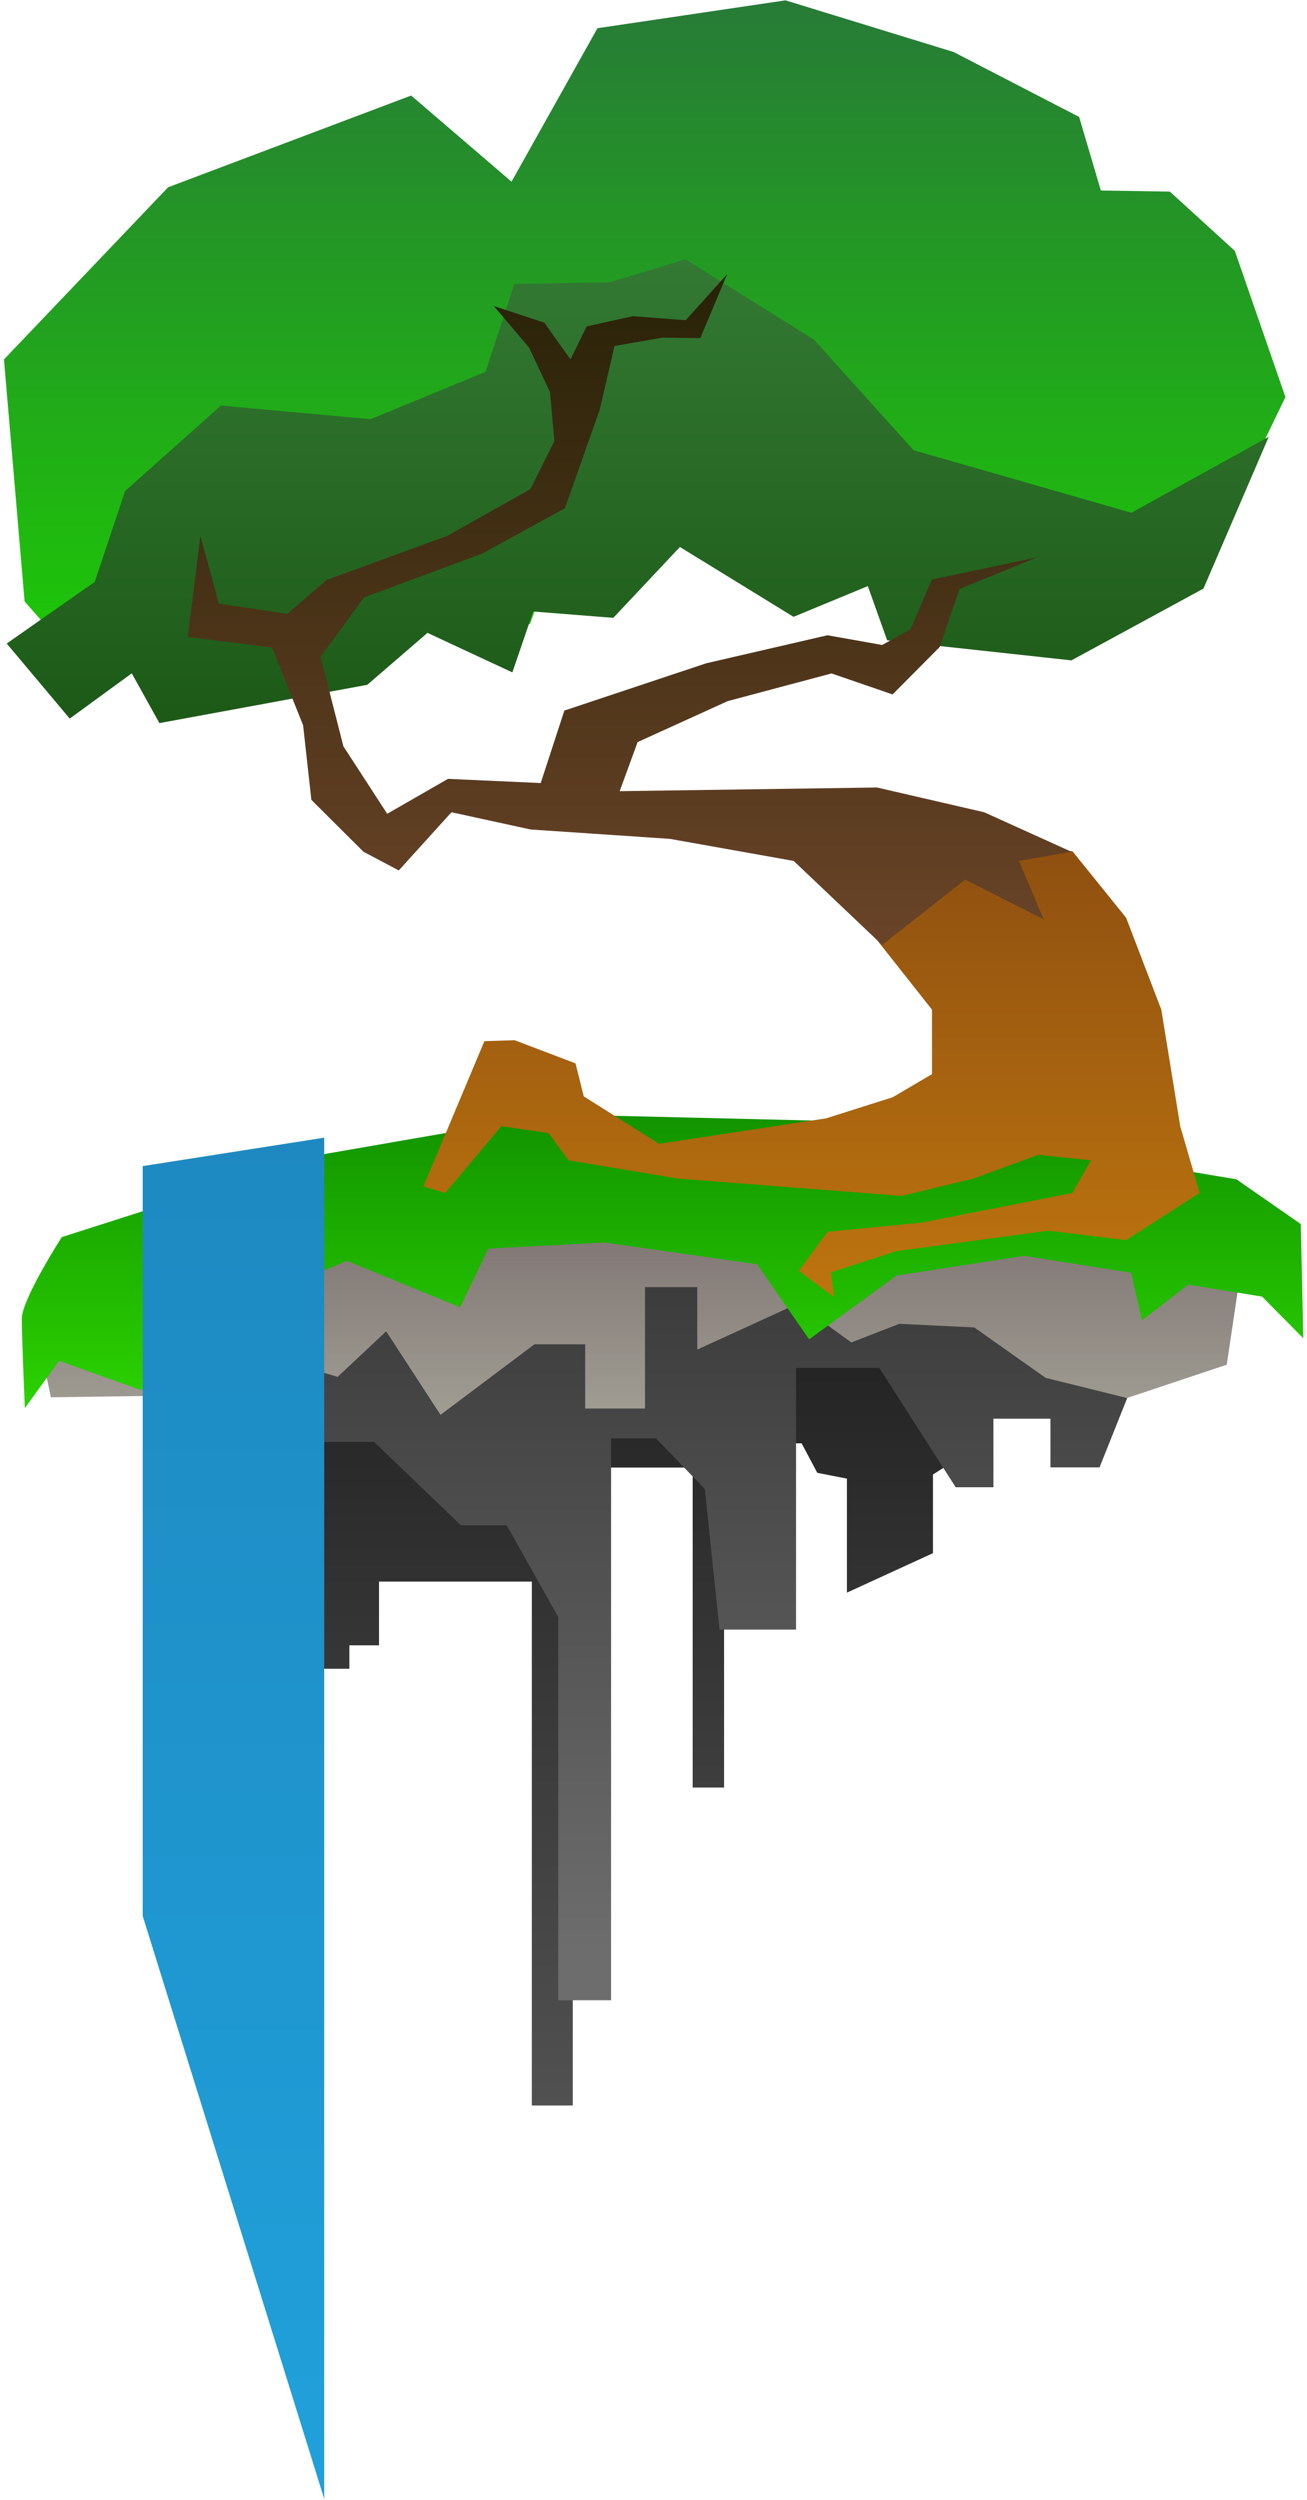 <?xml version="1.0" encoding="UTF-8" standalone="no"?>
<svg width="204px" height="390px" viewBox="0 0 204 390" version="1.1" xmlns="http://www.w3.org/2000/svg" xmlns:xlink="http://www.w3.org/1999/xlink" xmlns:sketch="http://www.bohemiancoding.com/sketch/ns">
    <!-- Generator: Sketch 3.2.2 (9983) - http://www.bohemiancoding.com/sketch -->
    <title>Tree 1</title>
    <desc>Created with Sketch.</desc>
    <defs>
        <linearGradient x1="50%" y1="12.452%" x2="50%" y2="100%" id="linearGradient-1">
            <stop stop-color="#242424" offset="0%"></stop>
            <stop stop-color="#515151" offset="100%"></stop>
        </linearGradient>
        <linearGradient x1="50%" y1="93.798%" x2="50%" y2="0%" id="linearGradient-2">
            <stop stop-color="#6D6D6D" offset="0%"></stop>
            <stop stop-color="#363636" offset="100%"></stop>
        </linearGradient>
        <linearGradient x1="50%" y1="0%" x2="50%" y2="97.214%" id="linearGradient-3">
            <stop stop-color="#776B6B" offset="0%"></stop>
            <stop stop-color="#9F9C92" offset="100%"></stop>
        </linearGradient>
        <linearGradient x1="50%" y1="-36.893%" x2="50%" y2="100%" id="linearGradient-4">
            <stop stop-color="#087C00" offset="0%"></stop>
            <stop stop-color="#2CD300" offset="100%"></stop>
        </linearGradient>
        <linearGradient x1="50%" y1="0%" x2="50%" y2="97.082%" id="linearGradient-5">
            <stop stop-color="#1E89C1" offset="0%"></stop>
            <stop stop-color="#20A0DA" offset="100%"></stop>
        </linearGradient>
        <linearGradient x1="50%" y1="0%" x2="50%" y2="100%" id="linearGradient-6">
            <stop stop-color="#277B37" offset="0%"></stop>
            <stop stop-color="#1DCA05" offset="100%"></stop>
        </linearGradient>
        <linearGradient x1="50%" y1="0%" x2="50%" y2="97.509%" id="linearGradient-7">
            <stop stop-color="#337933" offset="0%"></stop>
            <stop stop-color="#1D5A18" offset="100%"></stop>
        </linearGradient>
        <linearGradient x1="50%" y1="1.81%" x2="50%" y2="98.661%" id="linearGradient-8">
            <stop stop-color="#905110" offset="0%"></stop>
            <stop stop-color="#BD740F" offset="100%"></stop>
        </linearGradient>
        <linearGradient x1="50%" y1="0%" x2="50%" y2="98.643%" id="linearGradient-9">
            <stop stop-color="#282207" offset="0%"></stop>
            <stop stop-color="#694327" offset="100%"></stop>
        </linearGradient>
    </defs>
    <g id="Welcome" stroke="none" stroke-width="1" fill="none" fill-rule="evenodd" sketch:type="MSPage">
        <g id="Desktop-3" sketch:type="MSArtboardGroup" transform="translate(-409, -346)">
            <g id="Tree-1" sketch:type="MSLayerGroup" transform="translate(409.615, 345.567)">
                <g id="Tree" transform="translate(101.523, 195.392) scale(-1, 1) translate(-101.523, -195.392) translate(-0, 0.277)" sketch:type="MSShapeGroup">
                    <path d="M52.498,226.626 L58.041,230.162 L58.041,242.43 L71.472,248.587 L71.472,230.803 L76.099,229.896 L78.544,225.297 L90.645,225.297 L90.645,278.987 L95.547,278.987 L95.547,229.075 L114.259,229.075 L114.259,328.586 L120.653,328.586 L120.653,246.864 L144.501,246.864 L144.501,256.802 L149.128,256.802 L149.128,260.457 L153.904,260.457 L153.904,264.945 L161.882,264.945 L161.882,244.883 L170.896,244.883 L170.896,213.339 C170.896,213.339 113.606,195.564 113.606,195.564 C113.606,195.564 48.407,200.444 48.407,200.444 L52.939,222.842 L52.498,226.626 Z" id="Path-395" fill="url(#linearGradient-1)"></path>
                    <path d="M25.017,211.454 L32.042,229.05 L39.704,229.05 L39.704,221.452 L48.605,221.452 L48.605,232.145 L54.494,232.145 L66.418,213.535 L79.412,213.535 L79.412,254.349 L91.353,254.349 L93.655,232.413 L101.267,224.53 L108.283,224.53 L108.283,312.169 L116.524,312.169 L116.524,252.396 L124.576,238.075 L131.721,238.075 L145.266,225.077 L169.309,225.077 L184.106,210.879 C184.106,210.879 136.246,197.332 136.246,197.332 C136.246,197.332 85.961,188.292 85.961,188.292 C85.96,188.292 46.63,193.688 46.63,193.688 L25.017,211.454 Z" id="Path-394" fill="url(#linearGradient-2)"></path>
                    <path d="M10.315,200.476 L12.189,213.034 L27.755,218.228 L40.453,215.085 L51.601,207.217 L63.304,206.654 L70.786,209.563 L79.131,203.494 L94.828,210.673 L94.828,200.935 L102.986,200.935 L102.986,219.864 L112.323,219.864 L112.323,209.854 L120.246,209.854 L134.908,220.855 L143.385,207.826 L150.964,214.927 L164.591,210.876 L178.316,217.867 L195.724,218.118 L197.924,207.513 L148.26,190.528 C148.26,190.528 70.684,184.115 68.406,184.115 C66.128,184.115 10.315,200.476 10.315,200.476 Z" id="Path-393" fill="url(#linearGradient-3)"></path>
                    <path d="M0.24,208.905 L0.632,191.091 L10.673,184.115 L63.385,175.263 L117.322,173.979 L154.012,180.346 L194.013,193.125 C194.013,193.125 200.255,202.805 200.255,205.855 C200.255,208.905 199.782,219.808 199.782,219.808 L194.436,212.426 L181.673,216.976 L171.811,206.075 L149.497,196.831 L131.846,204.072 L127.444,194.923 L109.318,193.969 L85.488,197.364 L77.372,209.078 L63.696,199.114 L43.777,196.049 L27.118,198.691 L25.424,206.121 L18.188,200.537 L6.662,202.415 L0.24,208.905 Z" id="Path-392" fill="url(#linearGradient-4)"></path>
                    <path d="M153.056,177.618 L153.056,389.956 L181.386,299.024 L181.386,182.051 L153.056,177.618 Z" id="Path-396" fill="url(#linearGradient-5)"></path>
                    <path d="M14.216,85.225 L34.054,95.767 L50.223,94.509 L61.577,93.423 L65.341,84.235 L76.545,89.185 L94.118,78.453 L105.844,89.792 L117.814,88.866 L120.961,97.545 L134.1,92.189 L144.189,100.654 L174.976,105.775 L179.93,98.055 L190.2,104.891 L199.821,93.977 L203.041,56.221 L177.421,29.368 L139.49,15.058 L123.82,28.495 L110.408,4.555 L81.057,0.21 L54.81,8.271 L35.227,18.397 L31.836,29.874 L21.067,30.045 L10.925,39.287 L3.026,62.094 L14.216,85.225 Z" id="Path-399" fill="url(#linearGradient-6)"></path>
                    <path d="M5.625,68.286 L27.068,80.136 L61.065,70.383 L76.629,53.123 L96.668,40.601 L108.52,44.19 L123.383,44.456 L127.869,58.149 L145.813,65.538 L169.181,63.419 L184.127,76.739 L188.879,90.932 L202.614,100.536 L192.78,112.248 L183.096,105.189 L178.78,112.952 L146.334,106.978 L136.937,98.875 L123.691,105.041 L120.439,95.543 L107.936,96.533 L97.539,85.481 L79.807,96.373 L68.209,91.582 L65.19,100.036 L36.434,103.166 L15.82,91.965 L5.625,68.286 Z" id="Path-400" fill="url(#linearGradient-7)"></path>
                    <path d="M41.584,180.292 L51.71,183.992 L62.921,186.703 L97.895,183.992 L114.916,181.149 L118.036,176.908 L125.4,175.822 L134.169,186.248 L137.569,185.218 L128.056,162.562 L123.349,162.412 L113.835,166.027 L112.546,171.18 L100.79,178.577 L74.715,174.603 L64.314,171.305 L58.197,167.708 L58.197,157.642 L69.525,143.311 L53.682,132.93 L36.276,132.93 L27.892,143.311 L22.401,157.642 L19.448,175.822 L16.415,186.248 L27.892,193.603 L40.046,192.127 L63.74,195.314 L73.996,198.634 L73.445,202.485 L78.968,198.395 L74.495,192.309 L59.732,190.856 L36.276,186.248 L33.373,181.149 L41.584,180.292 Z" id="Path-397" fill="url(#linearGradient-8)"></path>
                    <path d="M36.433,133.017 L50.052,126.855 L66.781,122.994 L106.942,123.569 L104.137,115.91 L90.078,109.521 L73.875,105.203 L64.343,108.479 L56.99,101.081 L53.903,92.034 L41.815,87.098 L58.224,90.558 L61.539,98.314 L65.968,100.766 L74.503,99.248 L93.436,103.62 L115.574,110.996 L119.267,122.3 L133.738,121.648 L143.226,127.095 L150.06,116.572 L153.623,102.611 L146.821,93.335 L128.496,86.555 L115.487,79.439 L110.072,64.122 L107.743,54.12 L100.303,52.829 L94.357,52.894 L90.154,42.904 L96.63,50.106 L104.874,49.478 L112.097,51.072 L114.621,56.225 L118.693,50.497 L126.578,47.894 L121.087,54.37 L117.816,61.312 C117.816,61.312 117.133,68.939 117.133,68.939 C117.133,68.939 120.87,76.456 120.87,76.456 L133.878,83.757 L152.702,90.634 L158.822,95.907 L169.491,94.323 L172.383,83.767 L174.353,99.519 L161.204,101.167 L156.352,113.285 L155.064,124.924 L146.93,133.017 L141.417,135.935 L133.196,126.855 L120.849,129.545 L99.083,131.011 L79.782,134.45 L65.968,147.557 L53.015,137.357 L40.754,143.573 L44.61,134.45 L36.433,133.017 Z" id="Path-398" fill="url(#linearGradient-9)"></path>
                </g>
            </g>
        </g>
    </g>
</svg>
